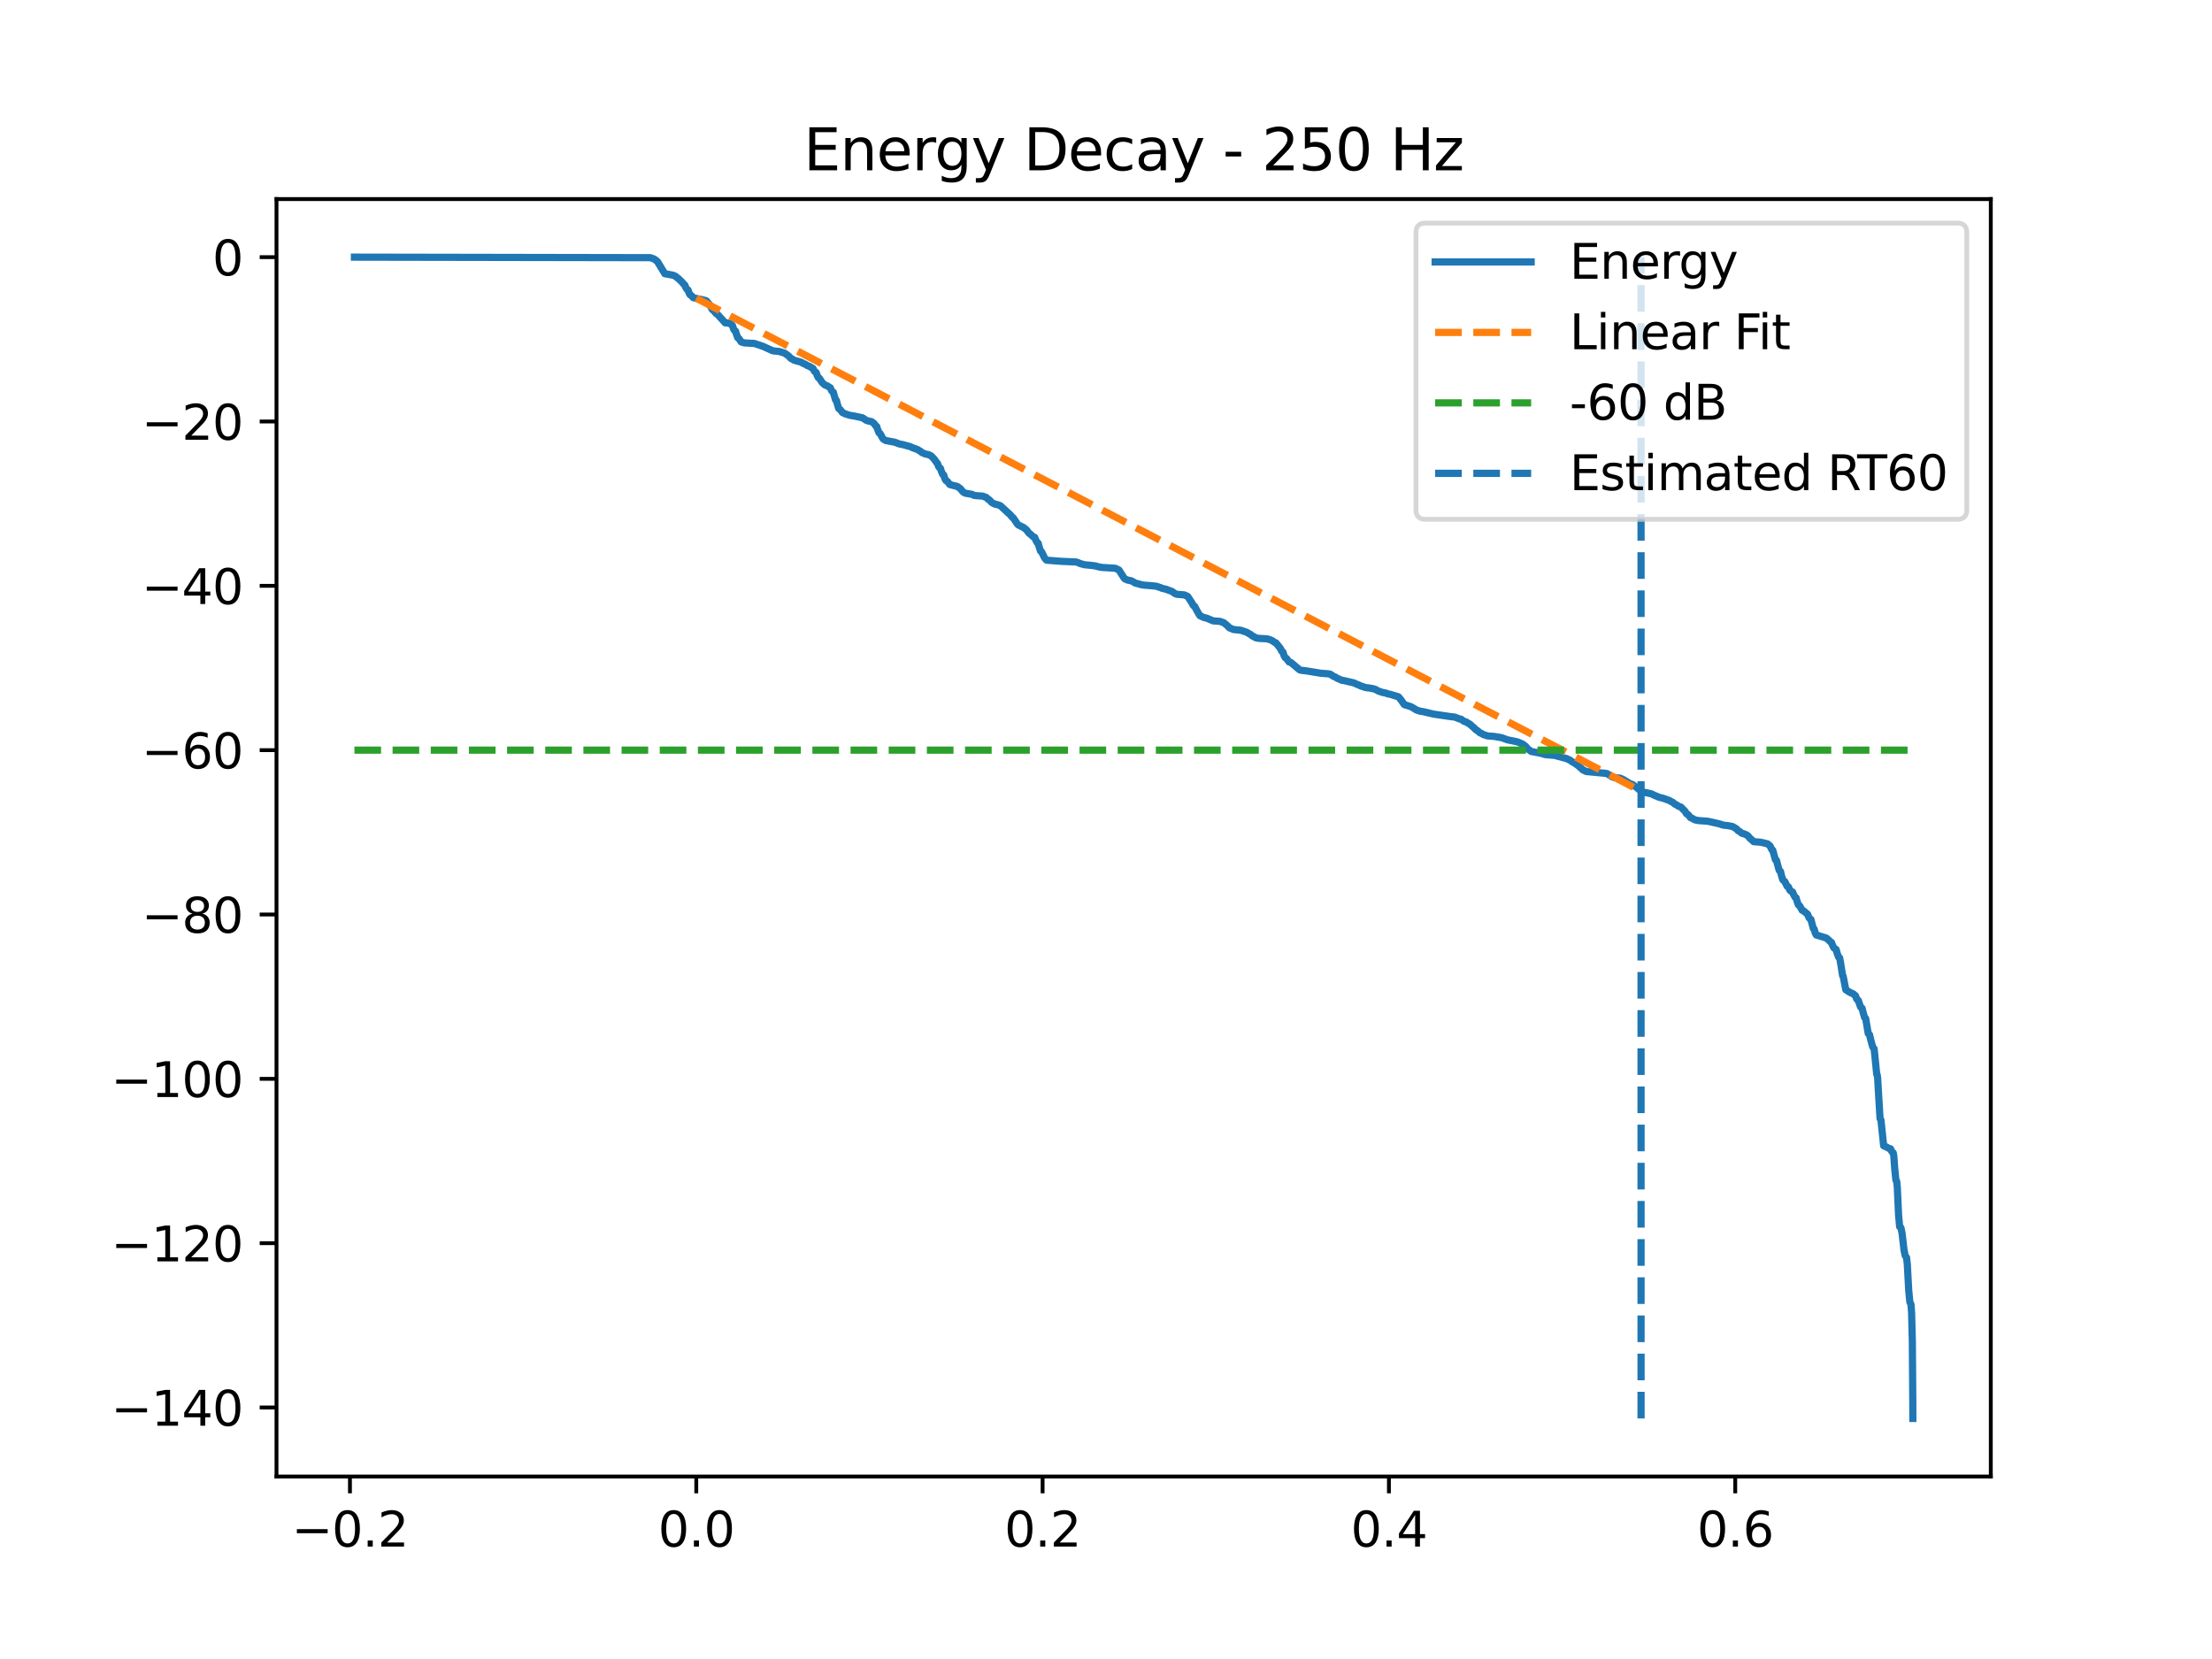 <?xml version="1.0" encoding="utf-8" standalone="no"?>
<!DOCTYPE svg PUBLIC "-//W3C//DTD SVG 1.1//EN"
  "http://www.w3.org/Graphics/SVG/1.1/DTD/svg11.dtd">
<svg xmlns:xlink="http://www.w3.org/1999/xlink" width="460.8pt" height="345.6pt" viewBox="0 0 460.8 345.6" xmlns="http://www.w3.org/2000/svg" version="1.1">
 <defs>
  <style type="text/css">*{stroke-linejoin: round; stroke-linecap: butt}</style>
 </defs>
 <g id="figure_1">
  <g id="patch_1">
   <path d="M 0 345.6 
L 460.8 345.6 
L 460.8 0 
L 0 0 
z
" style="fill: #ffffff"/>
  </g>
  <g id="axes_1">
   <g id="patch_2">
    <path d="M 57.6 307.584 
L 414.72 307.584 
L 414.72 41.472 
L 57.6 41.472 
z
" style="fill: #ffffff"/>
   </g>
   <g id="matplotlib.axis_1">
    <g id="xtick_1">
     <g id="line2d_1">
      <defs>
       <path id="m1ab0dff92a" d="M 0 0 
L 0 3.5 
" style="stroke: #000000; stroke-width: 0.8"/>
      </defs>
      <g>
       <use xlink:href="#m1ab0dff92a" x="72.901" y="307.584" style="stroke: #000000; stroke-width: 0.8"/>
      </g>
     </g>
     <g id="text_1">
      <!-- −0.2 -->
      <g transform="translate(60.759 322.182) scale(0.1 -0.1)">
       <defs>
        <path id="DejaVuSans-2212" d="M 678 2272 
L 4684 2272 
L 4684 1741 
L 678 1741 
L 678 2272 
z
" transform="scale(0.016)"/>
        <path id="DejaVuSans-30" d="M 2034 4250 
Q 1547 4250 1301 3770 
Q 1056 3291 1056 2328 
Q 1056 1369 1301 889 
Q 1547 409 2034 409 
Q 2525 409 2770 889 
Q 3016 1369 3016 2328 
Q 3016 3291 2770 3770 
Q 2525 4250 2034 4250 
z
M 2034 4750 
Q 2819 4750 3233 4129 
Q 3647 3509 3647 2328 
Q 3647 1150 3233 529 
Q 2819 -91 2034 -91 
Q 1250 -91 836 529 
Q 422 1150 422 2328 
Q 422 3509 836 4129 
Q 1250 4750 2034 4750 
z
" transform="scale(0.016)"/>
        <path id="DejaVuSans-2e" d="M 684 794 
L 1344 794 
L 1344 0 
L 684 0 
L 684 794 
z
" transform="scale(0.016)"/>
        <path id="DejaVuSans-32" d="M 1228 531 
L 3431 531 
L 3431 0 
L 469 0 
L 469 531 
Q 828 903 1448 1529 
Q 2069 2156 2228 2338 
Q 2531 2678 2651 2914 
Q 2772 3150 2772 3378 
Q 2772 3750 2511 3984 
Q 2250 4219 1831 4219 
Q 1534 4219 1204 4116 
Q 875 4013 500 3803 
L 500 4441 
Q 881 4594 1212 4672 
Q 1544 4750 1819 4750 
Q 2544 4750 2975 4387 
Q 3406 4025 3406 3419 
Q 3406 3131 3298 2873 
Q 3191 2616 2906 2266 
Q 2828 2175 2409 1742 
Q 1991 1309 1228 531 
z
" transform="scale(0.016)"/>
       </defs>
       <use xlink:href="#DejaVuSans-2212"/>
       <use xlink:href="#DejaVuSans-30" transform="translate(83.789 0)"/>
       <use xlink:href="#DejaVuSans-2e" transform="translate(147.412 0)"/>
       <use xlink:href="#DejaVuSans-32" transform="translate(179.199 0)"/>
      </g>
     </g>
    </g>
    <g id="xtick_2">
     <g id="line2d_2">
      <g>
       <use xlink:href="#m1ab0dff92a" x="145.046" y="307.584" style="stroke: #000000; stroke-width: 0.8"/>
      </g>
     </g>
     <g id="text_2">
      <!-- 0.0 -->
      <g transform="translate(137.095 322.182) scale(0.1 -0.1)">
       <use xlink:href="#DejaVuSans-30"/>
       <use xlink:href="#DejaVuSans-2e" transform="translate(63.623 0)"/>
       <use xlink:href="#DejaVuSans-30" transform="translate(95.41 0)"/>
      </g>
     </g>
    </g>
    <g id="xtick_3">
     <g id="line2d_3">
      <g>
       <use xlink:href="#m1ab0dff92a" x="217.192" y="307.584" style="stroke: #000000; stroke-width: 0.8"/>
      </g>
     </g>
     <g id="text_3">
      <!-- 0.2 -->
      <g transform="translate(209.24 322.182) scale(0.1 -0.1)">
       <use xlink:href="#DejaVuSans-30"/>
       <use xlink:href="#DejaVuSans-2e" transform="translate(63.623 0)"/>
       <use xlink:href="#DejaVuSans-32" transform="translate(95.41 0)"/>
      </g>
     </g>
    </g>
    <g id="xtick_4">
     <g id="line2d_4">
      <g>
       <use xlink:href="#m1ab0dff92a" x="289.337" y="307.584" style="stroke: #000000; stroke-width: 0.8"/>
      </g>
     </g>
     <g id="text_4">
      <!-- 0.4 -->
      <g transform="translate(281.386 322.182) scale(0.1 -0.1)">
       <defs>
        <path id="DejaVuSans-34" d="M 2419 4116 
L 825 1625 
L 2419 1625 
L 2419 4116 
z
M 2253 4666 
L 3047 4666 
L 3047 1625 
L 3713 1625 
L 3713 1100 
L 3047 1100 
L 3047 0 
L 2419 0 
L 2419 1100 
L 313 1100 
L 313 1709 
L 2253 4666 
z
" transform="scale(0.016)"/>
       </defs>
       <use xlink:href="#DejaVuSans-30"/>
       <use xlink:href="#DejaVuSans-2e" transform="translate(63.623 0)"/>
       <use xlink:href="#DejaVuSans-34" transform="translate(95.41 0)"/>
      </g>
     </g>
    </g>
    <g id="xtick_5">
     <g id="line2d_5">
      <g>
       <use xlink:href="#m1ab0dff92a" x="361.483" y="307.584" style="stroke: #000000; stroke-width: 0.8"/>
      </g>
     </g>
     <g id="text_5">
      <!-- 0.6 -->
      <g transform="translate(353.531 322.182) scale(0.1 -0.1)">
       <defs>
        <path id="DejaVuSans-36" d="M 2113 2584 
Q 1688 2584 1439 2293 
Q 1191 2003 1191 1497 
Q 1191 994 1439 701 
Q 1688 409 2113 409 
Q 2538 409 2786 701 
Q 3034 994 3034 1497 
Q 3034 2003 2786 2293 
Q 2538 2584 2113 2584 
z
M 3366 4563 
L 3366 3988 
Q 3128 4100 2886 4159 
Q 2644 4219 2406 4219 
Q 1781 4219 1451 3797 
Q 1122 3375 1075 2522 
Q 1259 2794 1537 2939 
Q 1816 3084 2150 3084 
Q 2853 3084 3261 2657 
Q 3669 2231 3669 1497 
Q 3669 778 3244 343 
Q 2819 -91 2113 -91 
Q 1303 -91 875 529 
Q 447 1150 447 2328 
Q 447 3434 972 4092 
Q 1497 4750 2381 4750 
Q 2619 4750 2861 4703 
Q 3103 4656 3366 4563 
z
" transform="scale(0.016)"/>
       </defs>
       <use xlink:href="#DejaVuSans-30"/>
       <use xlink:href="#DejaVuSans-2e" transform="translate(63.623 0)"/>
       <use xlink:href="#DejaVuSans-36" transform="translate(95.41 0)"/>
      </g>
     </g>
    </g>
   </g>
   <g id="matplotlib.axis_2">
    <g id="ytick_1">
     <g id="line2d_6">
      <defs>
       <path id="m2fcbb2ce82" d="M 0 0 
L -3.5 0 
" style="stroke: #000000; stroke-width: 0.8"/>
      </defs>
      <g>
       <use xlink:href="#m2fcbb2ce82" x="57.6" y="293.205" style="stroke: #000000; stroke-width: 0.8"/>
      </g>
     </g>
     <g id="text_6">
      <!-- −140 -->
      <g transform="translate(23.133 297.004) scale(0.1 -0.1)">
       <defs>
        <path id="DejaVuSans-31" d="M 794 531 
L 1825 531 
L 1825 4091 
L 703 3866 
L 703 4441 
L 1819 4666 
L 2450 4666 
L 2450 531 
L 3481 531 
L 3481 0 
L 794 0 
L 794 531 
z
" transform="scale(0.016)"/>
       </defs>
       <use xlink:href="#DejaVuSans-2212"/>
       <use xlink:href="#DejaVuSans-31" transform="translate(83.789 0)"/>
       <use xlink:href="#DejaVuSans-34" transform="translate(147.412 0)"/>
       <use xlink:href="#DejaVuSans-30" transform="translate(211.035 0)"/>
      </g>
     </g>
    </g>
    <g id="ytick_2">
     <g id="line2d_7">
      <g>
       <use xlink:href="#m2fcbb2ce82" x="57.6" y="258.971" style="stroke: #000000; stroke-width: 0.8"/>
      </g>
     </g>
     <g id="text_7">
      <!-- −120 -->
      <g transform="translate(23.133 262.77) scale(0.1 -0.1)">
       <use xlink:href="#DejaVuSans-2212"/>
       <use xlink:href="#DejaVuSans-31" transform="translate(83.789 0)"/>
       <use xlink:href="#DejaVuSans-32" transform="translate(147.412 0)"/>
       <use xlink:href="#DejaVuSans-30" transform="translate(211.035 0)"/>
      </g>
     </g>
    </g>
    <g id="ytick_3">
     <g id="line2d_8">
      <g>
       <use xlink:href="#m2fcbb2ce82" x="57.6" y="224.737" style="stroke: #000000; stroke-width: 0.8"/>
      </g>
     </g>
     <g id="text_8">
      <!-- −100 -->
      <g transform="translate(23.133 228.537) scale(0.1 -0.1)">
       <use xlink:href="#DejaVuSans-2212"/>
       <use xlink:href="#DejaVuSans-31" transform="translate(83.789 0)"/>
       <use xlink:href="#DejaVuSans-30" transform="translate(147.412 0)"/>
       <use xlink:href="#DejaVuSans-30" transform="translate(211.035 0)"/>
      </g>
     </g>
    </g>
    <g id="ytick_4">
     <g id="line2d_9">
      <g>
       <use xlink:href="#m2fcbb2ce82" x="57.6" y="190.503" style="stroke: #000000; stroke-width: 0.8"/>
      </g>
     </g>
     <g id="text_9">
      <!-- −80 -->
      <g transform="translate(29.495 194.303) scale(0.1 -0.1)">
       <defs>
        <path id="DejaVuSans-38" d="M 2034 2216 
Q 1584 2216 1326 1975 
Q 1069 1734 1069 1313 
Q 1069 891 1326 650 
Q 1584 409 2034 409 
Q 2484 409 2743 651 
Q 3003 894 3003 1313 
Q 3003 1734 2745 1975 
Q 2488 2216 2034 2216 
z
M 1403 2484 
Q 997 2584 770 2862 
Q 544 3141 544 3541 
Q 544 4100 942 4425 
Q 1341 4750 2034 4750 
Q 2731 4750 3128 4425 
Q 3525 4100 3525 3541 
Q 3525 3141 3298 2862 
Q 3072 2584 2669 2484 
Q 3125 2378 3379 2068 
Q 3634 1759 3634 1313 
Q 3634 634 3220 271 
Q 2806 -91 2034 -91 
Q 1263 -91 848 271 
Q 434 634 434 1313 
Q 434 1759 690 2068 
Q 947 2378 1403 2484 
z
M 1172 3481 
Q 1172 3119 1398 2916 
Q 1625 2713 2034 2713 
Q 2441 2713 2670 2916 
Q 2900 3119 2900 3481 
Q 2900 3844 2670 4047 
Q 2441 4250 2034 4250 
Q 1625 4250 1398 4047 
Q 1172 3844 1172 3481 
z
" transform="scale(0.016)"/>
       </defs>
       <use xlink:href="#DejaVuSans-2212"/>
       <use xlink:href="#DejaVuSans-38" transform="translate(83.789 0)"/>
       <use xlink:href="#DejaVuSans-30" transform="translate(147.412 0)"/>
      </g>
     </g>
    </g>
    <g id="ytick_5">
     <g id="line2d_10">
      <g>
       <use xlink:href="#m2fcbb2ce82" x="57.6" y="156.27" style="stroke: #000000; stroke-width: 0.8"/>
      </g>
     </g>
     <g id="text_10">
      <!-- −60 -->
      <g transform="translate(29.495 160.069) scale(0.1 -0.1)">
       <use xlink:href="#DejaVuSans-2212"/>
       <use xlink:href="#DejaVuSans-36" transform="translate(83.789 0)"/>
       <use xlink:href="#DejaVuSans-30" transform="translate(147.412 0)"/>
      </g>
     </g>
    </g>
    <g id="ytick_6">
     <g id="line2d_11">
      <g>
       <use xlink:href="#m2fcbb2ce82" x="57.6" y="122.036" style="stroke: #000000; stroke-width: 0.8"/>
      </g>
     </g>
     <g id="text_11">
      <!-- −40 -->
      <g transform="translate(29.495 125.835) scale(0.1 -0.1)">
       <use xlink:href="#DejaVuSans-2212"/>
       <use xlink:href="#DejaVuSans-34" transform="translate(83.789 0)"/>
       <use xlink:href="#DejaVuSans-30" transform="translate(147.412 0)"/>
      </g>
     </g>
    </g>
    <g id="ytick_7">
     <g id="line2d_12">
      <g>
       <use xlink:href="#m2fcbb2ce82" x="57.6" y="87.802" style="stroke: #000000; stroke-width: 0.8"/>
      </g>
     </g>
     <g id="text_12">
      <!-- −20 -->
      <g transform="translate(29.495 91.601) scale(0.1 -0.1)">
       <use xlink:href="#DejaVuSans-2212"/>
       <use xlink:href="#DejaVuSans-32" transform="translate(83.789 0)"/>
       <use xlink:href="#DejaVuSans-30" transform="translate(147.412 0)"/>
      </g>
     </g>
    </g>
    <g id="ytick_8">
     <g id="line2d_13">
      <g>
       <use xlink:href="#m2fcbb2ce82" x="57.6" y="53.568" style="stroke: #000000; stroke-width: 0.8"/>
      </g>
     </g>
     <g id="text_13">
      <!-- 0 -->
      <g transform="translate(44.237 57.367) scale(0.1 -0.1)">
       <use xlink:href="#DejaVuSans-30"/>
      </g>
     </g>
    </g>
   </g>
   <g id="line2d_14">
    <path d="M 73.833 53.568 
L 135.51 53.679 
L 135.803 53.803 
L 136.141 53.9 
L 136.359 54.016 
L 136.802 54.363 
L 136.96 54.493 
L 138.493 57.02 
L 138.944 57.09 
L 140.229 57.343 
L 140.537 57.461 
L 140.748 57.579 
L 141.153 57.923 
L 141.334 58.032 
L 141.822 58.527 
L 141.995 58.667 
L 142.499 59.273 
L 142.672 59.385 
L 142.889 59.941 
L 143.13 60.303 
L 143.34 60.422 
L 143.551 61.073 
L 143.769 61.424 
L 143.987 61.544 
L 144.385 61.984 
L 144.738 62.098 
L 146.715 62.537 
L 147.03 62.61 
L 147.211 62.744 
L 147.759 63.394 
L 147.902 63.594 
L 148.391 64.497 
L 148.571 64.605 
L 149.217 65.347 
L 149.443 65.464 
L 151.081 67.257 
L 151.539 67.274 
L 152.028 67.384 
L 152.449 67.684 
L 152.592 67.828 
L 152.84 68.605 
L 153.05 68.872 
L 153.223 68.976 
L 153.388 69.532 
L 153.681 70.354 
L 153.959 70.551 
L 154.388 71.221 
L 154.741 71.337 
L 155.117 71.437 
L 157.146 71.547 
L 157.965 71.829 
L 158.265 71.909 
L 158.544 72.036 
L 158.852 72.105 
L 159.19 72.264 
L 159.701 72.497 
L 160.573 72.882 
L 160.858 73.031 
L 161.181 73.102 
L 162.279 73.213 
L 162.752 73.342 
L 163.203 73.495 
L 163.511 73.6 
L 164.112 74.028 
L 164.3 74.187 
L 164.751 74.665 
L 165.007 74.772 
L 165.427 75.042 
L 165.818 75.153 
L 166.652 75.379 
L 166.953 75.49 
L 167.381 75.739 
L 167.689 75.849 
L 168.223 76.172 
L 168.546 76.283 
L 169.147 76.643 
L 169.365 76.758 
L 169.628 77.3 
L 169.846 77.488 
L 170.027 77.596 
L 170.215 78.165 
L 170.47 78.683 
L 170.703 78.821 
L 171.267 79.688 
L 171.455 79.851 
L 171.853 80.212 
L 172.319 80.37 
L 172.762 80.664 
L 172.965 80.771 
L 173.183 81.289 
L 173.424 81.616 
L 173.604 81.729 
L 173.762 82.322 
L 174.07 83.323 
L 174.258 83.452 
L 174.423 84.138 
L 174.709 85.085 
L 175.092 85.389 
L 175.483 85.926 
L 176.129 86.235 
L 176.422 86.326 
L 176.768 86.437 
L 177.128 86.537 
L 177.955 86.668 
L 179.691 87.039 
L 180.42 87.537 
L 180.901 87.704 
L 181.577 87.837 
L 182.126 88.256 
L 182.434 88.725 
L 182.637 88.84 
L 182.817 89.433 
L 183.103 90.155 
L 183.344 90.317 
L 183.915 91.368 
L 184.133 91.541 
L 184.478 91.76 
L 186.139 92.073 
L 186.507 92.156 
L 186.8 92.278 
L 187.169 92.419 
L 187.537 92.53 
L 188.063 92.612 
L 189.145 92.919 
L 189.461 92.98 
L 190.235 93.323 
L 190.904 93.553 
L 191.167 93.664 
L 191.497 93.868 
L 191.693 93.977 
L 192.084 94.293 
L 192.354 94.402 
L 192.745 94.571 
L 193.436 94.711 
L 193.827 94.894 
L 194.023 95.013 
L 194.556 95.586 
L 194.706 95.758 
L 195.15 96.417 
L 195.3 96.536 
L 195.533 97.212 
L 195.736 97.461 
L 195.909 97.563 
L 196.082 98.121 
L 196.36 98.792 
L 196.593 98.939 
L 196.818 99.682 
L 197.059 100.114 
L 197.352 100.277 
L 197.855 100.934 
L 198.254 101.047 
L 198.75 101.168 
L 199.411 101.327 
L 199.824 101.627 
L 200.005 101.742 
L 200.561 102.401 
L 200.786 102.58 
L 201.094 102.74 
L 202.176 102.926 
L 202.507 102.985 
L 202.793 103.145 
L 203.123 103.238 
L 204.702 103.348 
L 205.461 103.626 
L 205.844 103.999 
L 206.062 104.107 
L 206.625 104.697 
L 206.873 104.822 
L 207.249 105.025 
L 207.828 105.136 
L 208.407 105.355 
L 210.563 107.353 
L 210.834 107.727 
L 211.059 107.853 
L 211.683 108.78 
L 211.886 109.091 
L 212.164 109.386 
L 212.555 109.546 
L 212.908 109.75 
L 213.186 109.857 
L 213.682 110.252 
L 213.84 110.391 
L 214.374 111.094 
L 214.584 111.22 
L 215.223 111.809 
L 215.546 111.939 
L 215.749 112.45 
L 216.042 113.019 
L 216.275 113.167 
L 216.448 113.834 
L 216.748 114.773 
L 216.974 114.939 
L 217.575 116.162 
L 217.77 116.441 
L 218.041 116.701 
L 221.077 116.934 
L 224.218 117.075 
L 224.744 117.269 
L 225.06 117.412 
L 225.481 117.523 
L 225.962 117.653 
L 227.172 117.764 
L 228.149 117.882 
L 228.773 118.06 
L 229.532 118.205 
L 232.335 118.378 
L 233.101 118.744 
L 234.063 120.255 
L 234.289 120.568 
L 234.634 120.724 
L 234.935 120.85 
L 235.611 120.969 
L 236.122 121.223 
L 236.431 121.437 
L 236.987 121.591 
L 237.415 121.707 
L 237.813 121.82 
L 238.407 121.898 
L 239.97 122.019 
L 240.962 122.136 
L 241.466 122.334 
L 241.751 122.399 
L 242.029 122.538 
L 242.352 122.625 
L 242.856 122.737 
L 244.164 123.214 
L 244.645 123.566 
L 244.885 123.7 
L 245.193 123.806 
L 246.704 123.923 
L 247.418 124.247 
L 248.312 125.606 
L 248.575 126.116 
L 248.853 126.297 
L 249.484 127.469 
L 249.65 127.759 
L 249.965 128.255 
L 250.326 128.42 
L 250.642 128.586 
L 251.04 128.699 
L 251.423 128.781 
L 251.694 128.905 
L 252.047 129.055 
L 252.325 129.168 
L 252.693 129.333 
L 254.151 129.446 
L 254.933 129.725 
L 255.527 130.204 
L 255.722 130.386 
L 256.135 130.805 
L 256.526 130.94 
L 256.932 131.138 
L 258.465 131.289 
L 259.464 131.627 
L 259.75 131.732 
L 260.186 131.996 
L 260.411 132.104 
L 260.9 132.481 
L 261.148 132.596 
L 261.561 132.843 
L 262.012 132.955 
L 262.546 133.005 
L 263.883 133.072 
L 264.349 133.189 
L 264.733 133.339 
L 264.996 133.449 
L 265.537 133.823 
L 265.815 133.931 
L 266.724 135.078 
L 267.025 135.681 
L 267.258 135.823 
L 267.476 136.543 
L 267.716 136.99 
L 267.987 137.146 
L 268.52 137.884 
L 268.911 138.002 
L 270.73 139.534 
L 271.053 139.632 
L 272.15 139.76 
L 275.186 140.254 
L 276.749 140.37 
L 277.148 140.461 
L 277.373 140.607 
L 277.779 140.897 
L 278.125 141.014 
L 278.666 141.353 
L 278.996 141.464 
L 279.462 141.698 
L 280.146 141.817 
L 281.687 142.178 
L 282.01 142.249 
L 282.288 142.374 
L 282.686 142.562 
L 283.009 142.669 
L 283.468 142.899 
L 283.836 143.009 
L 284.264 143.164 
L 284.73 143.274 
L 285.234 143.317 
L 286.158 143.494 
L 286.572 143.635 
L 286.805 143.768 
L 287.15 143.957 
L 287.481 144.068 
L 287.872 144.205 
L 288.323 144.315 
L 288.751 144.386 
L 289.097 144.548 
L 289.48 144.601 
L 290.93 145.034 
L 291.224 145.106 
L 291.396 145.234 
L 292.028 146.032 
L 292.208 146.314 
L 292.546 146.785 
L 293.914 147.215 
L 294.402 147.491 
L 294.62 147.615 
L 295.011 147.878 
L 295.334 147.989 
L 295.725 148.129 
L 296.484 148.252 
L 298.228 148.664 
L 298.739 148.775 
L 302.09 149.27 
L 303.037 149.381 
L 304.059 149.773 
L 304.375 149.829 
L 304.608 150.007 
L 304.976 150.259 
L 305.427 150.396 
L 305.953 150.726 
L 306.186 150.839 
L 306.78 151.384 
L 306.975 151.523 
L 307.501 152.061 
L 307.734 152.17 
L 308.298 152.653 
L 308.576 152.767 
L 309.08 153.055 
L 309.463 153.165 
L 309.876 153.303 
L 311.281 153.414 
L 312.83 153.674 
L 314.002 154.111 
L 315.745 154.465 
L 316.084 154.542 
L 316.399 154.66 
L 316.858 154.867 
L 317.143 154.975 
L 317.707 155.394 
L 317.88 155.556 
L 318.323 156.092 
L 318.541 156.202 
L 318.977 156.547 
L 319.616 156.662 
L 320.968 156.924 
L 321.344 157.026 
L 321.705 157.141 
L 322.096 157.22 
L 323.847 157.362 
L 326.379 158.035 
L 326.672 158.194 
L 326.996 158.311 
L 327.559 158.728 
L 327.83 158.835 
L 328.424 159.26 
L 328.634 159.384 
L 329.145 159.853 
L 329.333 159.987 
L 329.754 160.399 
L 330.017 160.505 
L 330.408 160.718 
L 331.73 160.842 
L 334.721 161.134 
L 335.052 161.338 
L 335.27 161.444 
L 335.676 161.755 
L 335.931 161.864 
L 336.262 161.984 
L 337.472 162.095 
L 338.133 162.379 
L 339.561 163.25 
L 339.854 163.338 
L 340.132 163.45 
L 340.696 163.88 
L 340.906 164.004 
L 341.432 164.469 
L 341.665 164.586 
L 342.131 164.948 
L 342.537 165.057 
L 343.04 165.155 
L 343.604 165.272 
L 344.01 165.381 
L 344.28 165.497 
L 344.686 165.701 
L 344.987 165.81 
L 345.385 165.996 
L 345.716 166.107 
L 346.077 166.199 
L 346.528 166.312 
L 347.82 166.784 
L 348.128 166.985 
L 348.406 167.095 
L 348.932 167.526 
L 349.195 167.639 
L 349.714 167.985 
L 350.142 168.105 
L 351.052 169.038 
L 351.337 169.521 
L 351.645 169.684 
L 352.171 170.34 
L 352.51 170.453 
L 353.021 170.769 
L 353.464 170.878 
L 353.93 170.948 
L 355.794 171.084 
L 358.078 171.6 
L 358.379 171.687 
L 358.687 171.8 
L 359.055 171.893 
L 360.032 172.006 
L 360.934 172.182 
L 361.723 172.655 
L 362.129 173.088 
L 362.369 173.197 
L 362.85 173.586 
L 363.361 173.71 
L 363.963 173.998 
L 364.143 174.147 
L 364.662 174.76 
L 364.857 174.884 
L 365.33 175.334 
L 366.781 175.448 
L 368.194 175.779 
L 368.735 176.23 
L 369.103 176.989 
L 369.283 177.093 
L 369.434 177.615 
L 369.84 179.076 
L 370.072 179.229 
L 370.245 179.886 
L 370.636 181.315 
L 370.914 181.535 
L 371.125 182.45 
L 371.403 183.295 
L 371.816 183.664 
L 372.297 184.63 
L 372.56 184.758 
L 372.861 185.434 
L 373.101 185.673 
L 373.432 185.819 
L 373.65 186.369 
L 373.935 186.893 
L 374.161 187.027 
L 374.341 187.68 
L 374.627 188.493 
L 374.912 188.703 
L 375.416 189.621 
L 375.686 189.727 
L 376.378 190.308 
L 376.558 190.462 
L 376.829 191.134 
L 377.054 191.41 
L 377.249 191.531 
L 377.4 192.119 
L 377.745 193.432 
L 377.933 193.565 
L 378.144 194.348 
L 378.369 194.775 
L 380.466 195.412 
L 381.045 195.931 
L 381.293 196.194 
L 381.526 196.314 
L 381.744 196.899 
L 382.037 197.474 
L 382.503 197.799 
L 382.758 198.726 
L 383.036 199.42 
L 383.239 199.565 
L 383.374 200.279 
L 383.848 203.245 
L 383.953 203.352 
L 384.088 204.002 
L 384.509 206.177 
L 384.975 206.481 
L 385.336 206.711 
L 386.087 207.055 
L 386.358 207.31 
L 386.538 207.42 
L 386.756 208.054 
L 386.967 208.32 
L 387.132 208.422 
L 387.305 208.99 
L 387.605 209.8 
L 387.913 210.034 
L 388.116 210.895 
L 388.424 211.963 
L 388.657 212.173 
L 388.815 213.118 
L 389.184 215.29 
L 389.462 215.548 
L 389.71 216.616 
L 390.115 218.099 
L 390.408 218.468 
L 390.559 219.867 
L 390.957 223.798 
L 391.047 223.886 
L 391.145 224.517 
L 391.31 227.437 
L 391.648 233.03 
L 391.836 233.329 
L 391.987 234.749 
L 392.4 238.686 
L 392.58 238.775 
L 392.866 238.884 
L 393.46 239.207 
L 393.835 239.323 
L 394.046 239.788 
L 394.271 240.064 
L 394.399 240.172 
L 394.512 240.783 
L 394.707 243.494 
L 394.955 245.876 
L 395.12 246.112 
L 395.241 247.321 
L 395.504 253.063 
L 395.729 255.552 
L 395.902 255.627 
L 396.03 255.88 
L 396.24 256.946 
L 396.639 260.398 
L 396.887 261.583 
L 397.172 261.971 
L 397.33 263.402 
L 397.623 268.833 
L 397.856 271.232 
L 398.096 271.735 
L 398.224 273.58 
L 398.375 279.435 
L 398.472 292.412 
L 398.48 295.488 
L 398.48 295.488 
" clip-path="url(#pf4362f9cad)" style="fill: none; stroke: #1f77b4; stroke-width: 1.5; stroke-linecap: square"/>
   </g>
   <g id="line2d_15">
    <path d="M 145.046 62.128 
L 341.861 164.828 
" clip-path="url(#pf4362f9cad)" style="fill: none; stroke-dasharray: 5.55,2.4; stroke-dashoffset: 0; stroke: #ff7f0e; stroke-width: 1.5"/>
   </g>
   <g id="line2d_16">
    <path d="M 73.833 156.27 
L 398.487 156.27 
L 398.487 156.27 
" clip-path="url(#pf4362f9cad)" style="fill: none; stroke-dasharray: 5.55,2.4; stroke-dashoffset: 0; stroke: #2ca02c; stroke-width: 1.5"/>
   </g>
   <g id="LineCollection_1">
    <path d="M 341.861 295.488 
L 341.861 53.568 
" clip-path="url(#pf4362f9cad)" style="fill: none; stroke-dasharray: 5.55,2.4; stroke-dashoffset: 0; stroke: #1f77b4; stroke-width: 1.5"/>
   </g>
   <g id="patch_3">
    <path d="M 57.6 307.584 
L 57.6 41.472 
" style="fill: none; stroke: #000000; stroke-width: 0.8; stroke-linejoin: miter; stroke-linecap: square"/>
   </g>
   <g id="patch_4">
    <path d="M 414.72 307.584 
L 414.72 41.472 
" style="fill: none; stroke: #000000; stroke-width: 0.8; stroke-linejoin: miter; stroke-linecap: square"/>
   </g>
   <g id="patch_5">
    <path d="M 57.6 307.584 
L 414.72 307.584 
" style="fill: none; stroke: #000000; stroke-width: 0.8; stroke-linejoin: miter; stroke-linecap: square"/>
   </g>
   <g id="patch_6">
    <path d="M 57.6 41.472 
L 414.72 41.472 
" style="fill: none; stroke: #000000; stroke-width: 0.8; stroke-linejoin: miter; stroke-linecap: square"/>
   </g>
   <g id="text_14">
    <!-- Energy Decay - 250 Hz -->
    <g transform="translate(167.407 35.472) scale(0.12 -0.12)">
     <defs>
      <path id="DejaVuSans-45" d="M 628 4666 
L 3578 4666 
L 3578 4134 
L 1259 4134 
L 1259 2753 
L 3481 2753 
L 3481 2222 
L 1259 2222 
L 1259 531 
L 3634 531 
L 3634 0 
L 628 0 
L 628 4666 
z
" transform="scale(0.016)"/>
      <path id="DejaVuSans-6e" d="M 3513 2113 
L 3513 0 
L 2938 0 
L 2938 2094 
Q 2938 2591 2744 2837 
Q 2550 3084 2163 3084 
Q 1697 3084 1428 2787 
Q 1159 2491 1159 1978 
L 1159 0 
L 581 0 
L 581 3500 
L 1159 3500 
L 1159 2956 
Q 1366 3272 1645 3428 
Q 1925 3584 2291 3584 
Q 2894 3584 3203 3211 
Q 3513 2838 3513 2113 
z
" transform="scale(0.016)"/>
      <path id="DejaVuSans-65" d="M 3597 1894 
L 3597 1613 
L 953 1613 
Q 991 1019 1311 708 
Q 1631 397 2203 397 
Q 2534 397 2845 478 
Q 3156 559 3463 722 
L 3463 178 
Q 3153 47 2828 -22 
Q 2503 -91 2169 -91 
Q 1331 -91 842 396 
Q 353 884 353 1716 
Q 353 2575 817 3079 
Q 1281 3584 2069 3584 
Q 2775 3584 3186 3129 
Q 3597 2675 3597 1894 
z
M 3022 2063 
Q 3016 2534 2758 2815 
Q 2500 3097 2075 3097 
Q 1594 3097 1305 2825 
Q 1016 2553 972 2059 
L 3022 2063 
z
" transform="scale(0.016)"/>
      <path id="DejaVuSans-72" d="M 2631 2963 
Q 2534 3019 2420 3045 
Q 2306 3072 2169 3072 
Q 1681 3072 1420 2755 
Q 1159 2438 1159 1844 
L 1159 0 
L 581 0 
L 581 3500 
L 1159 3500 
L 1159 2956 
Q 1341 3275 1631 3429 
Q 1922 3584 2338 3584 
Q 2397 3584 2469 3576 
Q 2541 3569 2628 3553 
L 2631 2963 
z
" transform="scale(0.016)"/>
      <path id="DejaVuSans-67" d="M 2906 1791 
Q 2906 2416 2648 2759 
Q 2391 3103 1925 3103 
Q 1463 3103 1205 2759 
Q 947 2416 947 1791 
Q 947 1169 1205 825 
Q 1463 481 1925 481 
Q 2391 481 2648 825 
Q 2906 1169 2906 1791 
z
M 3481 434 
Q 3481 -459 3084 -895 
Q 2688 -1331 1869 -1331 
Q 1566 -1331 1297 -1286 
Q 1028 -1241 775 -1147 
L 775 -588 
Q 1028 -725 1275 -790 
Q 1522 -856 1778 -856 
Q 2344 -856 2625 -561 
Q 2906 -266 2906 331 
L 2906 616 
Q 2728 306 2450 153 
Q 2172 0 1784 0 
Q 1141 0 747 490 
Q 353 981 353 1791 
Q 353 2603 747 3093 
Q 1141 3584 1784 3584 
Q 2172 3584 2450 3431 
Q 2728 3278 2906 2969 
L 2906 3500 
L 3481 3500 
L 3481 434 
z
" transform="scale(0.016)"/>
      <path id="DejaVuSans-79" d="M 2059 -325 
Q 1816 -950 1584 -1140 
Q 1353 -1331 966 -1331 
L 506 -1331 
L 506 -850 
L 844 -850 
Q 1081 -850 1212 -737 
Q 1344 -625 1503 -206 
L 1606 56 
L 191 3500 
L 800 3500 
L 1894 763 
L 2988 3500 
L 3597 3500 
L 2059 -325 
z
" transform="scale(0.016)"/>
      <path id="DejaVuSans-20" transform="scale(0.016)"/>
      <path id="DejaVuSans-44" d="M 1259 4147 
L 1259 519 
L 2022 519 
Q 2988 519 3436 956 
Q 3884 1394 3884 2338 
Q 3884 3275 3436 3711 
Q 2988 4147 2022 4147 
L 1259 4147 
z
M 628 4666 
L 1925 4666 
Q 3281 4666 3915 4102 
Q 4550 3538 4550 2338 
Q 4550 1131 3912 565 
Q 3275 0 1925 0 
L 628 0 
L 628 4666 
z
" transform="scale(0.016)"/>
      <path id="DejaVuSans-63" d="M 3122 3366 
L 3122 2828 
Q 2878 2963 2633 3030 
Q 2388 3097 2138 3097 
Q 1578 3097 1268 2742 
Q 959 2388 959 1747 
Q 959 1106 1268 751 
Q 1578 397 2138 397 
Q 2388 397 2633 464 
Q 2878 531 3122 666 
L 3122 134 
Q 2881 22 2623 -34 
Q 2366 -91 2075 -91 
Q 1284 -91 818 406 
Q 353 903 353 1747 
Q 353 2603 823 3093 
Q 1294 3584 2113 3584 
Q 2378 3584 2631 3529 
Q 2884 3475 3122 3366 
z
" transform="scale(0.016)"/>
      <path id="DejaVuSans-61" d="M 2194 1759 
Q 1497 1759 1228 1600 
Q 959 1441 959 1056 
Q 959 750 1161 570 
Q 1363 391 1709 391 
Q 2188 391 2477 730 
Q 2766 1069 2766 1631 
L 2766 1759 
L 2194 1759 
z
M 3341 1997 
L 3341 0 
L 2766 0 
L 2766 531 
Q 2569 213 2275 61 
Q 1981 -91 1556 -91 
Q 1019 -91 701 211 
Q 384 513 384 1019 
Q 384 1609 779 1909 
Q 1175 2209 1959 2209 
L 2766 2209 
L 2766 2266 
Q 2766 2663 2505 2880 
Q 2244 3097 1772 3097 
Q 1472 3097 1187 3025 
Q 903 2953 641 2809 
L 641 3341 
Q 956 3463 1253 3523 
Q 1550 3584 1831 3584 
Q 2591 3584 2966 3190 
Q 3341 2797 3341 1997 
z
" transform="scale(0.016)"/>
      <path id="DejaVuSans-2d" d="M 313 2009 
L 1997 2009 
L 1997 1497 
L 313 1497 
L 313 2009 
z
" transform="scale(0.016)"/>
      <path id="DejaVuSans-35" d="M 691 4666 
L 3169 4666 
L 3169 4134 
L 1269 4134 
L 1269 2991 
Q 1406 3038 1543 3061 
Q 1681 3084 1819 3084 
Q 2600 3084 3056 2656 
Q 3513 2228 3513 1497 
Q 3513 744 3044 326 
Q 2575 -91 1722 -91 
Q 1428 -91 1123 -41 
Q 819 9 494 109 
L 494 744 
Q 775 591 1075 516 
Q 1375 441 1709 441 
Q 2250 441 2565 725 
Q 2881 1009 2881 1497 
Q 2881 1984 2565 2268 
Q 2250 2553 1709 2553 
Q 1456 2553 1204 2497 
Q 953 2441 691 2322 
L 691 4666 
z
" transform="scale(0.016)"/>
      <path id="DejaVuSans-48" d="M 628 4666 
L 1259 4666 
L 1259 2753 
L 3553 2753 
L 3553 4666 
L 4184 4666 
L 4184 0 
L 3553 0 
L 3553 2222 
L 1259 2222 
L 1259 0 
L 628 0 
L 628 4666 
z
" transform="scale(0.016)"/>
      <path id="DejaVuSans-7a" d="M 353 3500 
L 3084 3500 
L 3084 2975 
L 922 459 
L 3084 459 
L 3084 0 
L 275 0 
L 275 525 
L 2438 3041 
L 353 3041 
L 353 3500 
z
" transform="scale(0.016)"/>
     </defs>
     <use xlink:href="#DejaVuSans-45"/>
     <use xlink:href="#DejaVuSans-6e" transform="translate(63.184 0)"/>
     <use xlink:href="#DejaVuSans-65" transform="translate(126.562 0)"/>
     <use xlink:href="#DejaVuSans-72" transform="translate(188.086 0)"/>
     <use xlink:href="#DejaVuSans-67" transform="translate(227.449 0)"/>
     <use xlink:href="#DejaVuSans-79" transform="translate(290.926 0)"/>
     <use xlink:href="#DejaVuSans-20" transform="translate(350.105 0)"/>
     <use xlink:href="#DejaVuSans-44" transform="translate(381.893 0)"/>
     <use xlink:href="#DejaVuSans-65" transform="translate(458.895 0)"/>
     <use xlink:href="#DejaVuSans-63" transform="translate(520.418 0)"/>
     <use xlink:href="#DejaVuSans-61" transform="translate(575.398 0)"/>
     <use xlink:href="#DejaVuSans-79" transform="translate(636.678 0)"/>
     <use xlink:href="#DejaVuSans-20" transform="translate(695.857 0)"/>
     <use xlink:href="#DejaVuSans-2d" transform="translate(727.645 0)"/>
     <use xlink:href="#DejaVuSans-20" transform="translate(763.729 0)"/>
     <use xlink:href="#DejaVuSans-32" transform="translate(795.516 0)"/>
     <use xlink:href="#DejaVuSans-35" transform="translate(859.139 0)"/>
     <use xlink:href="#DejaVuSans-30" transform="translate(922.762 0)"/>
     <use xlink:href="#DejaVuSans-20" transform="translate(986.385 0)"/>
     <use xlink:href="#DejaVuSans-48" transform="translate(1018.172 0)"/>
     <use xlink:href="#DejaVuSans-7a" transform="translate(1093.367 0)"/>
    </g>
   </g>
   <g id="legend_1">
    <g id="patch_7">
     <path d="M 296.968 108.184 
L 407.72 108.184 
Q 409.72 108.184 409.72 106.184 
L 409.72 48.472 
Q 409.72 46.472 407.72 46.472 
L 296.968 46.472 
Q 294.968 46.472 294.968 48.472 
L 294.968 106.184 
Q 294.968 108.184 296.968 108.184 
z
" style="fill: #ffffff; opacity: 0.8; stroke: #cccccc; stroke-linejoin: miter"/>
    </g>
    <g id="line2d_17">
     <path d="M 298.968 54.57 
L 308.968 54.57 
L 318.968 54.57 
" style="fill: none; stroke: #1f77b4; stroke-width: 1.5; stroke-linecap: square"/>
    </g>
    <g id="text_15">
     <!-- Energy -->
     <g transform="translate(326.968 58.07) scale(0.1 -0.1)">
      <use xlink:href="#DejaVuSans-45"/>
      <use xlink:href="#DejaVuSans-6e" transform="translate(63.184 0)"/>
      <use xlink:href="#DejaVuSans-65" transform="translate(126.562 0)"/>
      <use xlink:href="#DejaVuSans-72" transform="translate(188.086 0)"/>
      <use xlink:href="#DejaVuSans-67" transform="translate(227.449 0)"/>
      <use xlink:href="#DejaVuSans-79" transform="translate(290.926 0)"/>
     </g>
    </g>
    <g id="line2d_18">
     <path d="M 298.968 69.249 
L 308.968 69.249 
L 318.968 69.249 
" style="fill: none; stroke-dasharray: 5.55,2.4; stroke-dashoffset: 0; stroke: #ff7f0e; stroke-width: 1.5"/>
    </g>
    <g id="text_16">
     <!-- Linear Fit -->
     <g transform="translate(326.968 72.749) scale(0.1 -0.1)">
      <defs>
       <path id="DejaVuSans-4c" d="M 628 4666 
L 1259 4666 
L 1259 531 
L 3531 531 
L 3531 0 
L 628 0 
L 628 4666 
z
" transform="scale(0.016)"/>
       <path id="DejaVuSans-69" d="M 603 3500 
L 1178 3500 
L 1178 0 
L 603 0 
L 603 3500 
z
M 603 4863 
L 1178 4863 
L 1178 4134 
L 603 4134 
L 603 4863 
z
" transform="scale(0.016)"/>
       <path id="DejaVuSans-46" d="M 628 4666 
L 3309 4666 
L 3309 4134 
L 1259 4134 
L 1259 2759 
L 3109 2759 
L 3109 2228 
L 1259 2228 
L 1259 0 
L 628 0 
L 628 4666 
z
" transform="scale(0.016)"/>
       <path id="DejaVuSans-74" d="M 1172 4494 
L 1172 3500 
L 2356 3500 
L 2356 3053 
L 1172 3053 
L 1172 1153 
Q 1172 725 1289 603 
Q 1406 481 1766 481 
L 2356 481 
L 2356 0 
L 1766 0 
Q 1100 0 847 248 
Q 594 497 594 1153 
L 594 3053 
L 172 3053 
L 172 3500 
L 594 3500 
L 594 4494 
L 1172 4494 
z
" transform="scale(0.016)"/>
      </defs>
      <use xlink:href="#DejaVuSans-4c"/>
      <use xlink:href="#DejaVuSans-69" transform="translate(55.713 0)"/>
      <use xlink:href="#DejaVuSans-6e" transform="translate(83.496 0)"/>
      <use xlink:href="#DejaVuSans-65" transform="translate(146.875 0)"/>
      <use xlink:href="#DejaVuSans-61" transform="translate(208.398 0)"/>
      <use xlink:href="#DejaVuSans-72" transform="translate(269.678 0)"/>
      <use xlink:href="#DejaVuSans-20" transform="translate(310.791 0)"/>
      <use xlink:href="#DejaVuSans-46" transform="translate(342.578 0)"/>
      <use xlink:href="#DejaVuSans-69" transform="translate(392.848 0)"/>
      <use xlink:href="#DejaVuSans-74" transform="translate(420.631 0)"/>
     </g>
    </g>
    <g id="line2d_19">
     <path d="M 298.968 83.927 
L 308.968 83.927 
L 318.968 83.927 
" style="fill: none; stroke-dasharray: 5.55,2.4; stroke-dashoffset: 0; stroke: #2ca02c; stroke-width: 1.5"/>
    </g>
    <g id="text_17">
     <!-- -60 dB -->
     <g transform="translate(326.968 87.427) scale(0.1 -0.1)">
      <defs>
       <path id="DejaVuSans-64" d="M 2906 2969 
L 2906 4863 
L 3481 4863 
L 3481 0 
L 2906 0 
L 2906 525 
Q 2725 213 2448 61 
Q 2172 -91 1784 -91 
Q 1150 -91 751 415 
Q 353 922 353 1747 
Q 353 2572 751 3078 
Q 1150 3584 1784 3584 
Q 2172 3584 2448 3432 
Q 2725 3281 2906 2969 
z
M 947 1747 
Q 947 1113 1208 752 
Q 1469 391 1925 391 
Q 2381 391 2643 752 
Q 2906 1113 2906 1747 
Q 2906 2381 2643 2742 
Q 2381 3103 1925 3103 
Q 1469 3103 1208 2742 
Q 947 2381 947 1747 
z
" transform="scale(0.016)"/>
       <path id="DejaVuSans-42" d="M 1259 2228 
L 1259 519 
L 2272 519 
Q 2781 519 3026 730 
Q 3272 941 3272 1375 
Q 3272 1813 3026 2020 
Q 2781 2228 2272 2228 
L 1259 2228 
z
M 1259 4147 
L 1259 2741 
L 2194 2741 
Q 2656 2741 2882 2914 
Q 3109 3088 3109 3444 
Q 3109 3797 2882 3972 
Q 2656 4147 2194 4147 
L 1259 4147 
z
M 628 4666 
L 2241 4666 
Q 2963 4666 3353 4366 
Q 3744 4066 3744 3513 
Q 3744 3084 3544 2831 
Q 3344 2578 2956 2516 
Q 3422 2416 3680 2098 
Q 3938 1781 3938 1306 
Q 3938 681 3513 340 
Q 3088 0 2303 0 
L 628 0 
L 628 4666 
z
" transform="scale(0.016)"/>
      </defs>
      <use xlink:href="#DejaVuSans-2d"/>
      <use xlink:href="#DejaVuSans-36" transform="translate(36.084 0)"/>
      <use xlink:href="#DejaVuSans-30" transform="translate(99.707 0)"/>
      <use xlink:href="#DejaVuSans-20" transform="translate(163.33 0)"/>
      <use xlink:href="#DejaVuSans-64" transform="translate(195.117 0)"/>
      <use xlink:href="#DejaVuSans-42" transform="translate(258.594 0)"/>
     </g>
    </g>
    <g id="line2d_20">
     <path d="M 298.968 98.605 
L 318.968 98.605 
" style="fill: none; stroke-dasharray: 5.55,2.4; stroke-dashoffset: 0; stroke: #1f77b4; stroke-width: 1.5"/>
    </g>
    <g id="text_18">
     <!-- Estimated RT60 -->
     <g transform="translate(326.968 102.105) scale(0.1 -0.1)">
      <defs>
       <path id="DejaVuSans-73" d="M 2834 3397 
L 2834 2853 
Q 2591 2978 2328 3040 
Q 2066 3103 1784 3103 
Q 1356 3103 1142 2972 
Q 928 2841 928 2578 
Q 928 2378 1081 2264 
Q 1234 2150 1697 2047 
L 1894 2003 
Q 2506 1872 2764 1633 
Q 3022 1394 3022 966 
Q 3022 478 2636 193 
Q 2250 -91 1575 -91 
Q 1294 -91 989 -36 
Q 684 19 347 128 
L 347 722 
Q 666 556 975 473 
Q 1284 391 1588 391 
Q 1994 391 2212 530 
Q 2431 669 2431 922 
Q 2431 1156 2273 1281 
Q 2116 1406 1581 1522 
L 1381 1569 
Q 847 1681 609 1914 
Q 372 2147 372 2553 
Q 372 3047 722 3315 
Q 1072 3584 1716 3584 
Q 2034 3584 2315 3537 
Q 2597 3491 2834 3397 
z
" transform="scale(0.016)"/>
       <path id="DejaVuSans-6d" d="M 3328 2828 
Q 3544 3216 3844 3400 
Q 4144 3584 4550 3584 
Q 5097 3584 5394 3201 
Q 5691 2819 5691 2113 
L 5691 0 
L 5113 0 
L 5113 2094 
Q 5113 2597 4934 2840 
Q 4756 3084 4391 3084 
Q 3944 3084 3684 2787 
Q 3425 2491 3425 1978 
L 3425 0 
L 2847 0 
L 2847 2094 
Q 2847 2600 2669 2842 
Q 2491 3084 2119 3084 
Q 1678 3084 1418 2786 
Q 1159 2488 1159 1978 
L 1159 0 
L 581 0 
L 581 3500 
L 1159 3500 
L 1159 2956 
Q 1356 3278 1631 3431 
Q 1906 3584 2284 3584 
Q 2666 3584 2933 3390 
Q 3200 3197 3328 2828 
z
" transform="scale(0.016)"/>
       <path id="DejaVuSans-52" d="M 2841 2188 
Q 3044 2119 3236 1894 
Q 3428 1669 3622 1275 
L 4263 0 
L 3584 0 
L 2988 1197 
Q 2756 1666 2539 1819 
Q 2322 1972 1947 1972 
L 1259 1972 
L 1259 0 
L 628 0 
L 628 4666 
L 2053 4666 
Q 2853 4666 3247 4331 
Q 3641 3997 3641 3322 
Q 3641 2881 3436 2590 
Q 3231 2300 2841 2188 
z
M 1259 4147 
L 1259 2491 
L 2053 2491 
Q 2509 2491 2742 2702 
Q 2975 2913 2975 3322 
Q 2975 3731 2742 3939 
Q 2509 4147 2053 4147 
L 1259 4147 
z
" transform="scale(0.016)"/>
       <path id="DejaVuSans-54" d="M -19 4666 
L 3928 4666 
L 3928 4134 
L 2272 4134 
L 2272 0 
L 1638 0 
L 1638 4134 
L -19 4134 
L -19 4666 
z
" transform="scale(0.016)"/>
      </defs>
      <use xlink:href="#DejaVuSans-45"/>
      <use xlink:href="#DejaVuSans-73" transform="translate(63.184 0)"/>
      <use xlink:href="#DejaVuSans-74" transform="translate(115.283 0)"/>
      <use xlink:href="#DejaVuSans-69" transform="translate(154.492 0)"/>
      <use xlink:href="#DejaVuSans-6d" transform="translate(182.275 0)"/>
      <use xlink:href="#DejaVuSans-61" transform="translate(279.688 0)"/>
      <use xlink:href="#DejaVuSans-74" transform="translate(340.967 0)"/>
      <use xlink:href="#DejaVuSans-65" transform="translate(380.176 0)"/>
      <use xlink:href="#DejaVuSans-64" transform="translate(441.699 0)"/>
      <use xlink:href="#DejaVuSans-20" transform="translate(505.176 0)"/>
      <use xlink:href="#DejaVuSans-52" transform="translate(536.963 0)"/>
      <use xlink:href="#DejaVuSans-54" transform="translate(599.195 0)"/>
      <use xlink:href="#DejaVuSans-36" transform="translate(660.279 0)"/>
      <use xlink:href="#DejaVuSans-30" transform="translate(723.902 0)"/>
     </g>
    </g>
   </g>
  </g>
 </g>
 <defs>
  <clipPath id="pf4362f9cad">
   <rect x="57.6" y="41.472" width="357.12" height="266.112"/>
  </clipPath>
 </defs>
</svg>

